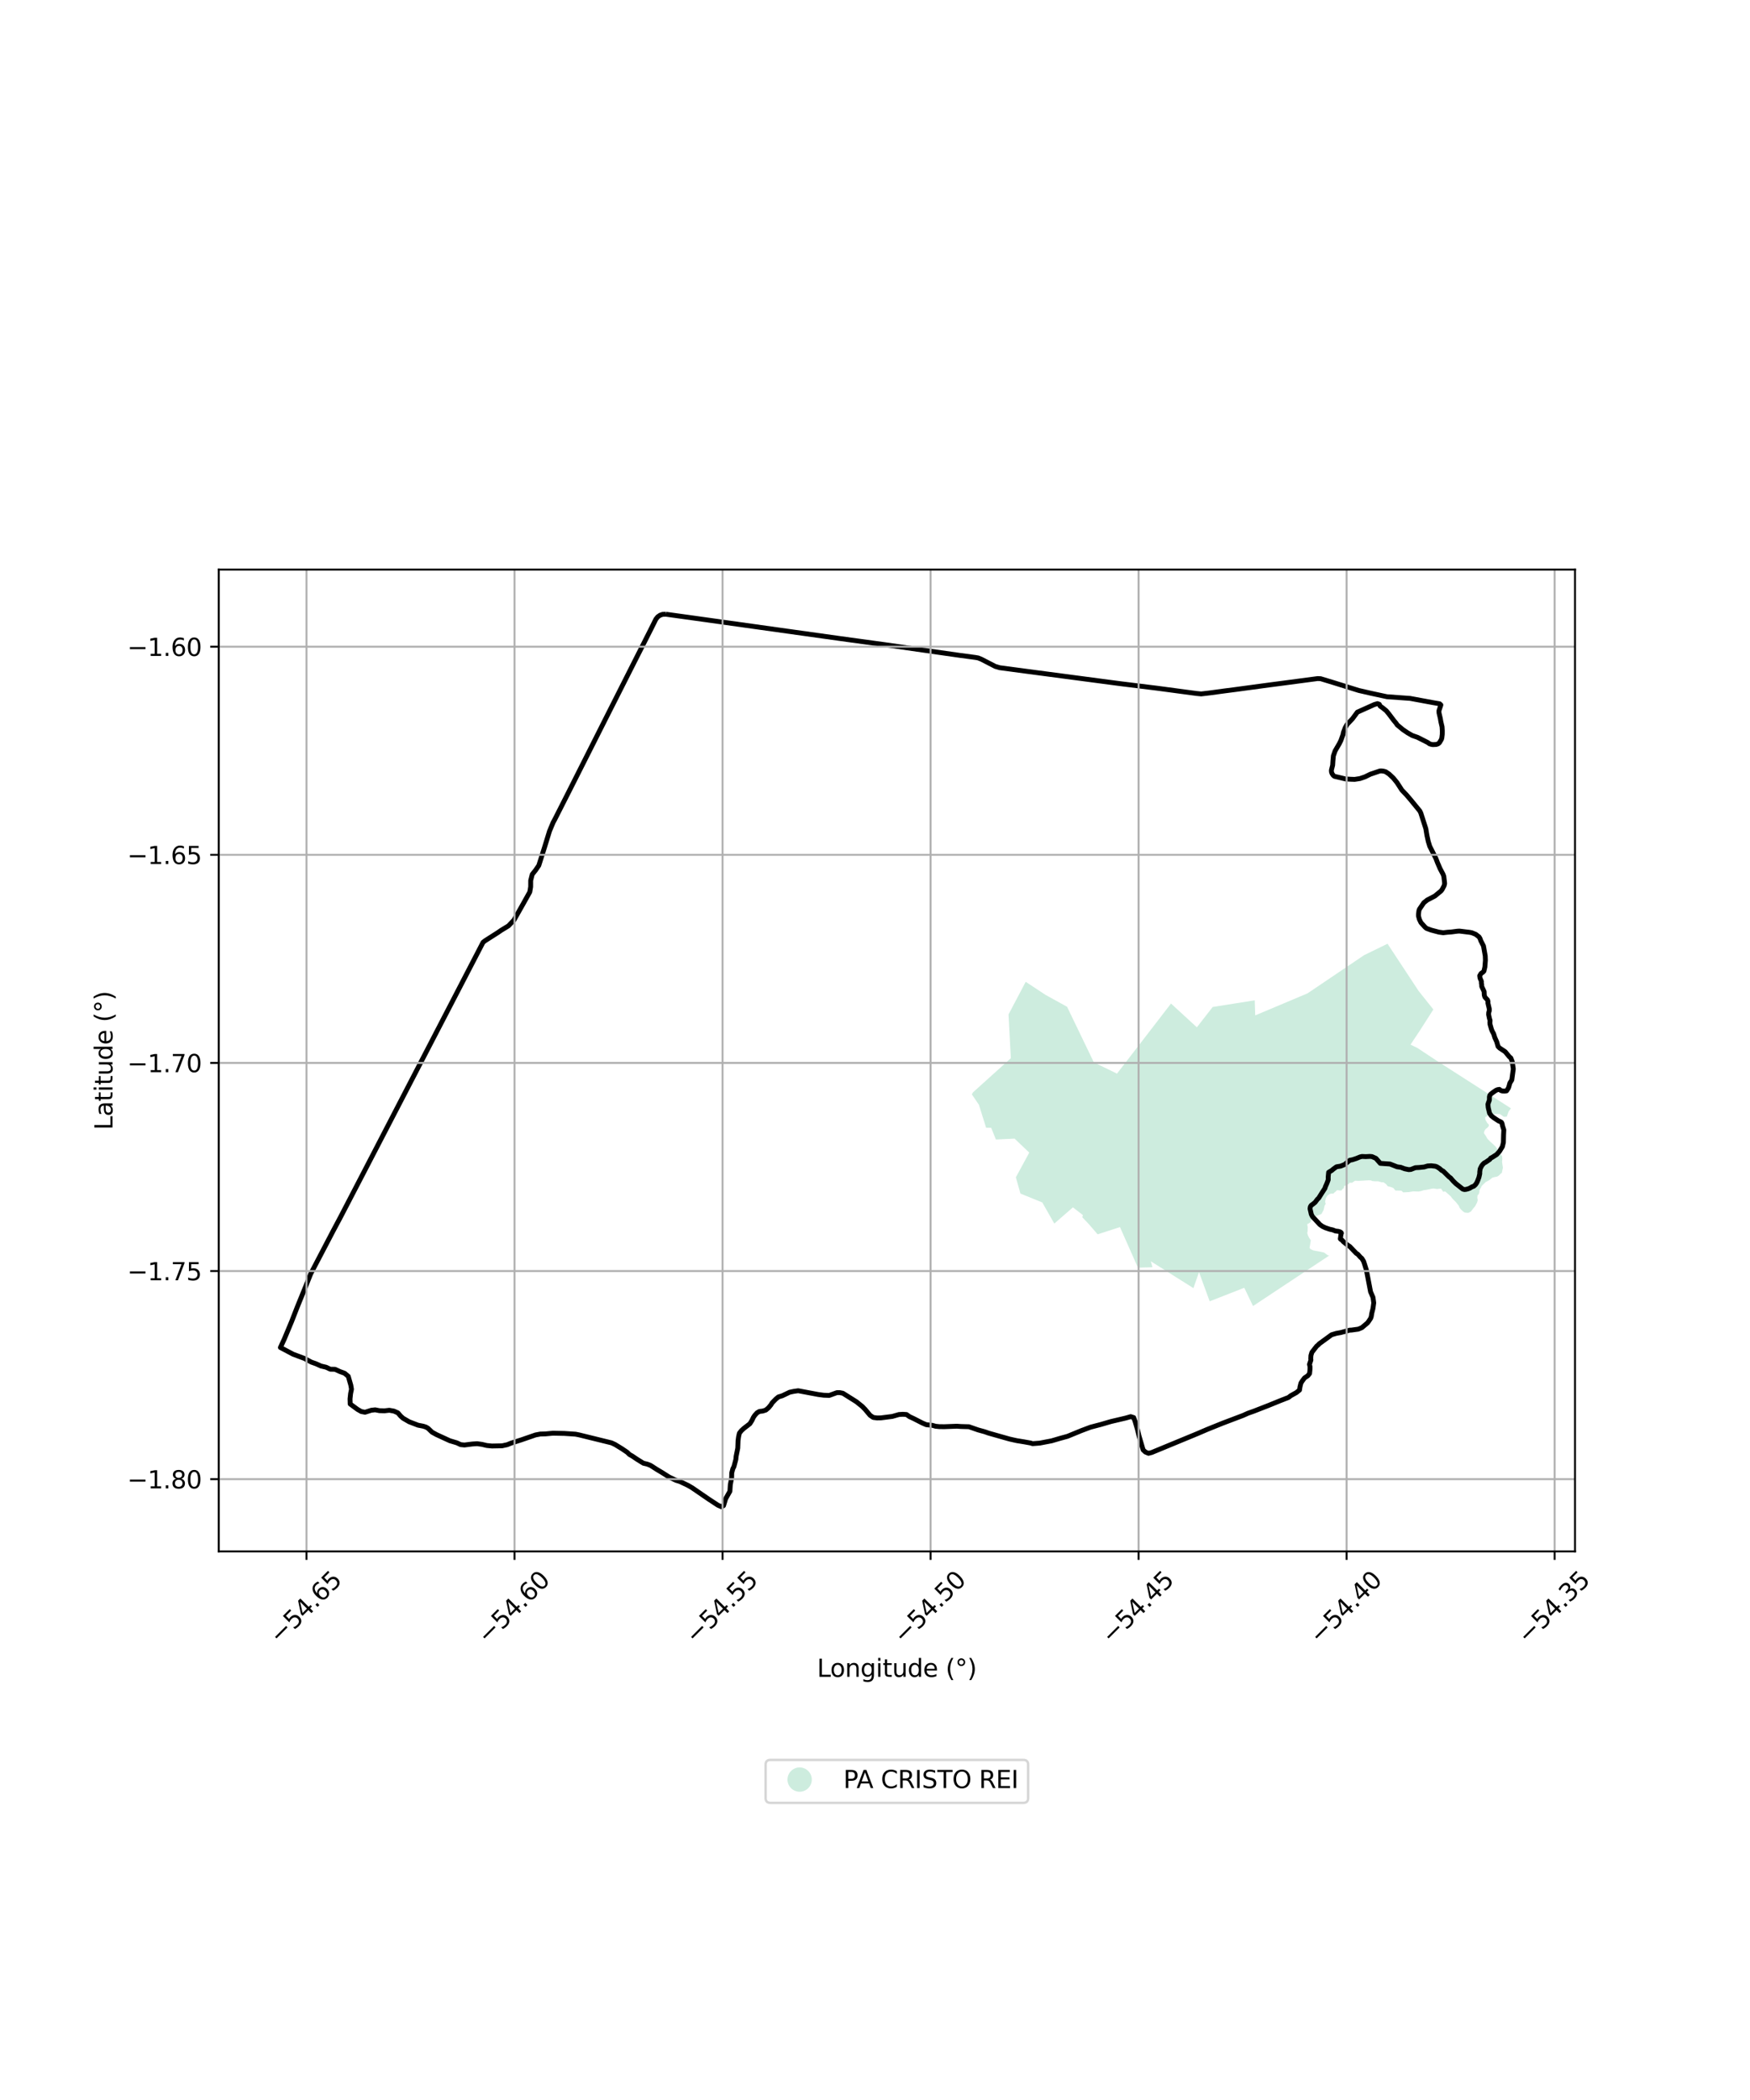 <?xml version="1.0" encoding="utf-8" standalone="no"?>
<!DOCTYPE svg PUBLIC "-//W3C//DTD SVG 1.1//EN"
  "http://www.w3.org/Graphics/SVG/1.1/DTD/svg11.dtd">
<svg xmlns:xlink="http://www.w3.org/1999/xlink" width="720pt" height="864pt" viewBox="0 0 720 864" xmlns="http://www.w3.org/2000/svg" version="1.1">
 <defs>
  <style type="text/css">*{stroke-linejoin: round; stroke-linecap: butt}</style>
 </defs>
 <g id="figure_1">
  <g id="patch_1">
   <path d="M 0 864 
L 720 864 
L 720 0 
L 0 0 
z
" style="fill: #ffffff"/>
  </g>
  <g id="axes_1">
   <g id="patch_2">
    <path d="M 90 638.285 
L 648 638.285 
L 648 234.355 
L 90 234.355 
z
" style="fill: #ffffff"/>
   </g>
   <g id="PatchCollection_1">
    <path d="M 515.524 537.346 
L 511.931 529.824 
L 497.703 535.399 
L 493.308 523.399 
L 491.011 529.978 
L 473.48 518.939 
L 474.156 521.38 
L 468.175 521.546 
L 460.79 504.857 
L 451.596 507.834 
L 447.833 503.48 
L 445.295 500.825 
L 445.53 499.911 
L 441.432 496.745 
L 433.77 503.42 
L 428.831 494.728 
L 419.838 491.064 
L 417.952 484.378 
L 423.469 474.212 
L 417.419 468.456 
L 409.741 468.831 
L 407.803 464.01 
L 405.712 463.976 
L 402.746 454.515 
L 399.839 450.246 
L 400.327 449.414 
L 415.886 435.381 
L 414.939 417.359 
L 422 403.941 
L 430.171 409.329 
L 439.021 414.214 
L 450.037 437.077 
L 459.559 441.727 
L 481.785 412.887 
L 492.424 422.664 
L 498.944 414.295 
L 516.235 411.565 
L 516.432 417.762 
L 537.951 408.695 
L 561.259 392.965 
L 570.864 388.283 
L 583.643 407.691 
L 589.727 415.322 
L 583.82 424.545 
L 581.619 427.827 
L 580.344 429.801 
L 583.144 431.155 
L 586.362 433.28 
L 587.718 434.176 
L 591.336 436.563 
L 621.634 455.993 
L 620.675 457.319 
L 619.921 459.434 
L 618.697 459.494 
L 617.064 458.322 
L 615.957 458.324 
L 614.85 458.384 
L 613.568 458.503 
L 612.833 458.563 
L 612.25 458.623 
L 611.785 459.269 
L 611.086 459.622 
L 611.028 460.092 
L 611.263 460.913 
L 611.905 462.028 
L 612.547 462.731 
L 612.548 463.26 
L 611.966 463.965 
L 611.267 464.494 
L 611.151 464.671 
L 610.744 465.199 
L 610.512 466.198 
L 611.388 467.488 
L 611.972 468.544 
L 613.081 469.657 
L 614.306 470.771 
L 615.356 471.767 
L 615.824 472.471 
L 616.524 473.527 
L 618.042 475.756 
L 618.102 476.929 
L 617.987 478.045 
L 618.164 479.277 
L 618.34 480.451 
L 617.877 482.594 
L 617.353 482.947 
L 617.004 483.359 
L 616.364 483.888 
L 615.781 484.123 
L 614.791 484.301 
L 613.859 484.596 
L 613.51 484.948 
L 612.462 485.713 
L 611.297 486.302 
L 610.308 487.242 
L 609.61 487.948 
L 609.319 488.652 
L 608.738 489.475 
L 608.623 490.649 
L 608.274 491.53 
L 607.925 491.648 
L 607.81 492.764 
L 607.986 493.82 
L 607.638 494.936 
L 607.464 495.171 
L 607.173 495.817 
L 606.766 496.463 
L 606.243 497.051 
L 605.603 497.874 
L 605.196 498.461 
L 604.147 498.991 
L 603.623 498.992 
L 602.632 498.876 
L 602.049 498.524 
L 601.115 497.645 
L 600.532 496.942 
L 600.181 496.061 
L 598.955 494.537 
L 597.613 493.189 
L 596.796 492.133 
L 595.221 490.727 
L 594.579 490.199 
L 593.763 490.318 
L 592.887 489.027 
L 592.014 489.087 
L 591.314 489.206 
L 589.799 488.973 
L 588.867 489.092 
L 588.109 489.269 
L 587.003 489.505 
L 585.779 489.683 
L 584.672 490.037 
L 583.682 490.214 
L 583.158 490.215 
L 581.409 490.159 
L 579.603 490.455 
L 577.331 490.575 
L 576.561 489.872 
L 574.113 489.817 
L 573.238 488.761 
L 572.188 488.352 
L 570.964 488.06 
L 570.264 487.18 
L 569.214 486.419 
L 568.398 486.42 
L 566.999 486.011 
L 565.717 486.013 
L 564.493 485.897 
L 564.143 485.663 
L 563.152 485.605 
L 558.899 485.846 
L 557.5 485.789 
L 556.278 486.613 
L 555.17 486.614 
L 554.996 487.084 
L 554.414 487.32 
L 554.006 487.672 
L 553.191 487.85 
L 552.9 488.378 
L 552.901 488.848 
L 552.435 489.084 
L 551.912 489.789 
L 551.212 489.79 
L 550.804 489.732 
L 550.047 489.674 
L 549.581 490.203 
L 549.115 490.556 
L 548.592 491.085 
L 547.601 491.086 
L 547.019 491.263 
L 546.145 491.91 
L 545.506 492.909 
L 545.332 493.613 
L 545.198 494.545 
L 545.432 495.308 
L 544.967 496.072 
L 544.774 496.914 
L 544.542 497.873 
L 543.689 499.459 
L 541.553 500.311 
L 540.155 500.43 
L 539.689 501.018 
L 539.574 501.605 
L 539.4 502.251 
L 539.167 502.838 
L 538.76 503.132 
L 538.236 503.485 
L 537.886 503.544 
L 537.887 504.308 
L 538.063 504.777 
L 538.006 505.657 
L 538.007 506.479 
L 537.833 507.301 
L 538.126 508.299 
L 538.593 509.238 
L 539.294 510.293 
L 539.005 512.113 
L 538.774 513.346 
L 539.183 513.933 
L 540.349 514.46 
L 541.573 514.693 
L 542.564 514.868 
L 544.779 515.334 
L 546.237 516.447 
L 546.886 516.57 
L 515.524 537.346 
" clip-path="url(#p269da06a57)" style="fill: #b3e2cd; fill-opacity: 0.65"/>
   </g>
   <g id="PatchCollection_2">
    <path d="M 274.008 252.715 
L 285.798 254.347 
L 345.878 262.751 
L 363.93 265.221 
L 395.068 269.663 
L 401.312 270.495 
L 402.445 270.697 
L 403.751 271.223 
L 409.484 274.185 
L 411.243 274.705 
L 423.033 276.28 
L 460.76 281.264 
L 475.934 283.134 
L 492.319 285.321 
L 494.206 285.504 
L 497.708 285.092 
L 504.007 284.239 
L 508.156 283.707 
L 522.658 281.75 
L 526.624 281.235 
L 542.112 279.184 
L 543.354 279.238 
L 548.443 280.784 
L 559.043 284.082 
L 564.261 285.274 
L 570.652 286.654 
L 580.13 287.335 
L 589.275 289.025 
L 592.315 289.559 
L 592.814 290.027 
L 592.023 292.445 
L 592.053 293.286 
L 592.61 295.68 
L 592.798 296.861 
L 593.308 299.035 
L 593.407 300.649 
L 593.39 302.093 
L 593.2 303.658 
L 593.028 304.218 
L 592.245 305.536 
L 591.68 306.019 
L 590.964 306.286 
L 589.535 306.364 
L 588.825 306.246 
L 588.136 306.012 
L 587.417 305.494 
L 583.21 303.359 
L 581.026 302.597 
L 579.055 301.456 
L 577.173 300.169 
L 574.818 298.213 
L 574.409 297.569 
L 573.433 296.397 
L 571.401 293.705 
L 570.345 292.426 
L 568.896 291.249 
L 567.826 290.503 
L 567.483 289.764 
L 566.721 289.5 
L 565.442 289.871 
L 558.462 292.998 
L 556.411 295.754 
L 554.234 298.045 
L 553.493 299.318 
L 552.699 301.405 
L 552.593 302.112 
L 551.674 304.681 
L 551.065 305.913 
L 549.303 308.943 
L 548.589 310.982 
L 548.395 313.158 
L 548.293 314.814 
L 547.772 316.889 
L 547.805 317.575 
L 548.024 318.243 
L 548.5 318.971 
L 549.023 319.408 
L 551.487 319.977 
L 553.58 320.487 
L 555.897 320.611 
L 557.347 320.658 
L 559.517 320.327 
L 561.597 319.619 
L 563.773 318.546 
L 567.73 317.201 
L 568.442 317.185 
L 569.296 317.289 
L 570.112 317.527 
L 571.529 318.484 
L 573.27 320.127 
L 574.786 322.003 
L 576.767 325.065 
L 578.628 327.013 
L 580.293 328.951 
L 584.143 333.649 
L 584.549 334.468 
L 586.632 340.956 
L 587.066 343.61 
L 587.632 346.213 
L 588.231 348.175 
L 590.77 353.195 
L 591.41 354.893 
L 592.505 357.426 
L 593.717 359.709 
L 594.03 360.573 
L 594.366 363.494 
L 594.167 364.37 
L 593.326 365.98 
L 592.879 366.565 
L 590.341 368.657 
L 587.208 370.294 
L 585.818 371.392 
L 584.014 374.035 
L 583.775 374.725 
L 583.605 376.172 
L 583.608 376.891 
L 583.982 378.277 
L 584.616 379.587 
L 586.275 381.422 
L 586.914 381.966 
L 588.788 382.658 
L 592.025 383.513 
L 593.784 383.754 
L 595.524 383.553 
L 597.099 383.444 
L 599.598 383.119 
L 600.45 383.068 
L 604.69 383.589 
L 605.537 383.752 
L 607.151 384.407 
L 608.527 385.476 
L 608.934 386.163 
L 609.246 387.054 
L 610.342 389.195 
L 611.075 393.308 
L 611.14 395.114 
L 610.921 397.87 
L 610.527 399.554 
L 610.025 400.061 
L 609.344 400.511 
L 608.796 401.435 
L 608.921 402.411 
L 609.497 403.795 
L 609.459 404.451 
L 609.601 405.028 
L 609.624 405.844 
L 610.609 407.955 
L 610.676 409.426 
L 610.927 410.237 
L 612.02 411.409 
L 612.207 412.075 
L 612.165 412.655 
L 612.753 415.172 
L 612.738 415.85 
L 612.509 416.555 
L 612.459 417.416 
L 612.815 419.087 
L 613.067 419.866 
L 612.987 420.673 
L 613.044 421.434 
L 613.623 423.464 
L 613.928 424.235 
L 614.523 425.343 
L 615.008 426.885 
L 615.789 428.621 
L 616.353 430.561 
L 616.984 431.184 
L 619.281 432.714 
L 620.996 434.787 
L 621.587 435.271 
L 622.173 436.768 
L 622.613 439.796 
L 621.995 444.336 
L 621.194 445.609 
L 620.805 447.046 
L 620.577 447.692 
L 619.852 448.796 
L 619.042 448.92 
L 618.2 448.876 
L 617.506 448.679 
L 616.888 448.2 
L 616.117 448.333 
L 615.458 448.615 
L 614.35 449.379 
L 613.367 450.132 
L 612.954 450.649 
L 612.798 451.295 
L 612.783 452.598 
L 612.375 453.706 
L 612.179 454.324 
L 612.287 455.636 
L 612.564 456.824 
L 612.854 458.03 
L 613.568 459.056 
L 614.528 459.847 
L 616.618 461.222 
L 617.197 461.443 
L 617.761 461.791 
L 618.042 462.42 
L 618.142 463.067 
L 618.71 464.865 
L 618.61 466.958 
L 618.539 470.032 
L 618.129 471.761 
L 617.374 472.99 
L 616.902 473.747 
L 615.766 475.003 
L 613.941 476.176 
L 613.333 476.47 
L 612.954 477 
L 611.276 478.158 
L 610.681 478.454 
L 610.038 479.073 
L 609.579 479.688 
L 608.984 480.886 
L 608.806 482.235 
L 608.812 482.916 
L 608.479 484.382 
L 607.903 485.913 
L 607.55 486.674 
L 607.036 487.417 
L 606.389 488.023 
L 605.551 488.335 
L 604.791 488.804 
L 604.112 489.091 
L 603.239 489.332 
L 602.525 489.412 
L 601.84 489.235 
L 598.992 486.989 
L 597.925 485.946 
L 596.798 484.641 
L 596.24 484.256 
L 593.754 481.819 
L 593.174 481.545 
L 592.256 480.743 
L 591.18 480.054 
L 590.509 479.819 
L 588.823 479.622 
L 587.365 479.707 
L 585.992 480.123 
L 583.881 480.343 
L 582.308 480.422 
L 580.486 481.144 
L 579.58 481.214 
L 577.929 480.878 
L 576.316 480.269 
L 574.802 480.056 
L 571.893 478.915 
L 567.894 478.637 
L 566.091 476.577 
L 564.478 475.861 
L 563.624 475.784 
L 561.881 475.872 
L 560.363 475.804 
L 559.578 475.993 
L 558.001 476.64 
L 556.389 477.164 
L 555.367 477.352 
L 553.218 479.115 
L 551.606 479.764 
L 549.857 480.053 
L 548.552 481.006 
L 547.955 481.528 
L 546.641 482.318 
L 546.463 484.163 
L 546.464 485.419 
L 545.916 486.884 
L 545.294 488.289 
L 545.125 488.884 
L 543.969 490.656 
L 542.549 492.921 
L 541.992 493.444 
L 541.082 494.669 
L 540.138 495.439 
L 539.49 495.886 
L 539.125 496.453 
L 538.981 497.287 
L 539.512 499.619 
L 540.002 500.564 
L 543.022 503.811 
L 544.1 504.574 
L 545.258 505.129 
L 547.094 505.75 
L 548.33 506.019 
L 549.48 506.479 
L 550.603 506.602 
L 551.396 506.839 
L 551.797 507.12 
L 551.896 507.363 
L 551.728 507.775 
L 551.452 509.691 
L 551.789 510.022 
L 552.181 510.217 
L 552.642 510.809 
L 554.19 512.077 
L 555.322 512.84 
L 558.005 515.643 
L 558.629 516.03 
L 559.764 517.305 
L 560.301 517.736 
L 561.037 518.963 
L 561.481 520.308 
L 562.186 522.589 
L 563.89 531.492 
L 564.896 533.806 
L 565.195 536.034 
L 564.89 538.302 
L 564.384 540.336 
L 564.174 541.665 
L 563.926 542.396 
L 563.077 543.676 
L 562.606 544.296 
L 560.872 545.76 
L 560.309 546.229 
L 558.843 546.848 
L 556.047 547.232 
L 555.314 547.264 
L 551.566 548.267 
L 549.78 548.587 
L 547.834 549.171 
L 545.446 550.925 
L 543.84 552.092 
L 542.783 552.855 
L 542.328 553.352 
L 541.728 553.836 
L 540.723 555.123 
L 539.731 556.416 
L 539.352 557.709 
L 539.283 559.062 
L 539.356 559.534 
L 538.758 561.331 
L 538.992 562.348 
L 538.97 563.428 
L 538.796 565.108 
L 538.071 566.025 
L 536.745 566.894 
L 535.805 568.147 
L 535.243 569.025 
L 534.838 570.643 
L 534.663 571.899 
L 533.398 572.928 
L 530.879 574.335 
L 530.546 574.656 
L 530.036 574.99 
L 526.519 576.363 
L 521.973 578.215 
L 515.88 580.591 
L 513.433 581.456 
L 511.406 582.369 
L 503.091 585.519 
L 496.619 588.13 
L 492.646 589.836 
L 473.887 597.585 
L 472.527 597.939 
L 471.231 597.393 
L 470.317 596.529 
L 468.663 590.917 
L 467.971 588.091 
L 467.01 584.822 
L 466.445 583.235 
L 465.208 582.843 
L 463.165 583.428 
L 457.061 584.862 
L 452.965 586.06 
L 448.692 587.178 
L 444.889 588.607 
L 439.202 590.942 
L 436.159 591.775 
L 432.652 592.805 
L 427.784 593.733 
L 424.828 593.959 
L 424.015 593.693 
L 421.334 593.217 
L 418.209 592.706 
L 415.389 592.074 
L 406.712 589.62 
L 405.13 589.06 
L 402.404 588.309 
L 398.635 586.996 
L 395.36 586.904 
L 393.684 586.783 
L 388.524 586.982 
L 386.454 586.958 
L 384.925 586.804 
L 383.668 586.441 
L 381.099 586.164 
L 379.519 585.488 
L 375.887 583.634 
L 374.202 582.85 
L 372.964 581.981 
L 371.444 581.878 
L 369.846 581.977 
L 367.118 582.762 
L 362.437 583.356 
L 360.867 583.386 
L 359.287 583.181 
L 357.985 582.302 
L 355.932 579.862 
L 354.786 578.675 
L 352.361 576.726 
L 346.787 573.223 
L 345.545 572.973 
L 344.338 572.97 
L 341.182 574.119 
L 338.902 574.04 
L 336.661 573.74 
L 331.852 572.837 
L 328.403 572.188 
L 326.668 572.43 
L 324.887 572.804 
L 321.824 574.269 
L 320.261 574.738 
L 319.209 575.603 
L 317.688 577.162 
L 317.163 578.02 
L 316.189 579.205 
L 315.097 580.134 
L 313.795 580.547 
L 312.425 580.711 
L 311.476 581.274 
L 310.542 582.295 
L 309.978 583.138 
L 309.365 584.431 
L 308.502 585.783 
L 306.027 587.682 
L 305.013 588.62 
L 304.208 589.641 
L 303.882 591.082 
L 303.658 592.722 
L 303.539 595.808 
L 302.865 599.162 
L 302.737 600.481 
L 301.965 603.413 
L 301.505 604.312 
L 301.059 606.012 
L 301.015 608.003 
L 300.473 610.856 
L 300.303 613.558 
L 298.548 616.649 
L 297.691 619.444 
L 296.837 619.925 
L 295.385 619.297 
L 291.588 616.805 
L 284.785 612.14 
L 283.156 611.181 
L 279.775 609.558 
L 278.108 609.043 
L 275.279 607.693 
L 272.307 605.806 
L 270.286 604.603 
L 267.664 602.925 
L 266.303 602.381 
L 264.709 602.011 
L 261.974 600.312 
L 260.121 599.053 
L 258.98 598.417 
L 258.039 597.502 
L 255.857 596.03 
L 253.06 594.317 
L 251.597 593.634 
L 238.361 590.377 
L 236.807 590.064 
L 232.14 589.755 
L 227.484 589.66 
L 224.377 589.953 
L 222.288 590.006 
L 220.347 590.374 
L 214.492 592.398 
L 210.212 593.761 
L 208.7 594.388 
L 206.575 594.853 
L 202.376 594.932 
L 200.262 594.725 
L 198.311 594.255 
L 196.308 593.977 
L 194.327 594.106 
L 191.086 594.518 
L 189.51 594.357 
L 187.959 593.627 
L 185.084 592.769 
L 179.548 590.221 
L 177.762 589.235 
L 176.131 587.665 
L 175.304 587.164 
L 174.177 586.791 
L 171.99 586.364 
L 168.31 584.945 
L 165.841 583.505 
L 164.843 582.61 
L 163.715 581.297 
L 162.083 580.571 
L 160.184 580.224 
L 158.205 580.447 
L 156.134 580.391 
L 154.371 580.046 
L 152.791 580.212 
L 150.184 581.04 
L 148.635 580.741 
L 147.116 579.878 
L 144.073 577.639 
L 144.014 575.537 
L 144.242 573.368 
L 144.614 571.559 
L 144.327 569.883 
L 143.282 566.254 
L 141.787 565.004 
L 139.855 564.296 
L 137.844 563.373 
L 135.907 563.335 
L 134.178 562.52 
L 132.037 562.019 
L 130.028 561.101 
L 128.076 560.406 
L 125.229 558.893 
L 120.62 557.178 
L 115.364 554.4 
L 116.978 550.9 
L 119.947 543.792 
L 122.317 537.723 
L 125.916 528.896 
L 127.827 524.1 
L 132.305 515.536 
L 137.018 506.521 
L 140.072 500.788 
L 150.928 479.895 
L 198.742 387.689 
L 199.641 387.003 
L 204.904 383.648 
L 206.044 382.85 
L 209.202 380.921 
L 211.47 378.537 
L 215.288 371.789 
L 217.97 366.995 
L 218.327 364.86 
L 218.339 362.267 
L 218.972 359.748 
L 220.371 357.996 
L 221.679 356.077 
L 224.197 348.093 
L 226.079 341.973 
L 227.566 338.397 
L 228.261 337.121 
L 234.139 325.523 
L 250.056 293.962 
L 267.888 258.685 
L 269.857 254.727 
L 270.625 253.772 
L 271.566 253.127 
L 272.608 252.765 
L 274.008 252.715 
L 274.008 252.715 
" clip-path="url(#p269da06a57)" style="fill: none; stroke: #000000; stroke-width: 2"/>
   </g>
   <g id="matplotlib.axis_1">
    <g id="xtick_1">
     <g id="line2d_1">
      <path d="M 126.102 638.285 
L 126.102 234.355 
" clip-path="url(#p269da06a57)" style="fill: none; stroke: #b0b0b0; stroke-width: 0.8; stroke-linecap: square"/>
     </g>
     <g id="line2d_2">
      <defs>
       <path id="mc5f01527a3" d="M 0 0 
L 0 3.5 
" style="stroke: #000000; stroke-width: 0.8"/>
      </defs>
      <g>
       <use xlink:href="#mc5f01527a3" x="126.102" y="638.285" style="stroke: #000000; stroke-width: 0.8"/>
      </g>
     </g>
     <g id="text_1">
      <!-- −54.65 -->
      <g transform="translate(114.969 676.826) rotate(-45) scale(0.1 -0.1)">
       <defs>
        <path id="DejaVuSans-2212" d="M 678 2272 
L 4684 2272 
L 4684 1741 
L 678 1741 
L 678 2272 
z
" transform="scale(0.016)"/>
        <path id="DejaVuSans-35" d="M 691 4666 
L 3169 4666 
L 3169 4134 
L 1269 4134 
L 1269 2991 
Q 1406 3038 1543 3061 
Q 1681 3084 1819 3084 
Q 2600 3084 3056 2656 
Q 3513 2228 3513 1497 
Q 3513 744 3044 326 
Q 2575 -91 1722 -91 
Q 1428 -91 1123 -41 
Q 819 9 494 109 
L 494 744 
Q 775 591 1075 516 
Q 1375 441 1709 441 
Q 2250 441 2565 725 
Q 2881 1009 2881 1497 
Q 2881 1984 2565 2268 
Q 2250 2553 1709 2553 
Q 1456 2553 1204 2497 
Q 953 2441 691 2322 
L 691 4666 
z
" transform="scale(0.016)"/>
        <path id="DejaVuSans-34" d="M 2419 4116 
L 825 1625 
L 2419 1625 
L 2419 4116 
z
M 2253 4666 
L 3047 4666 
L 3047 1625 
L 3713 1625 
L 3713 1100 
L 3047 1100 
L 3047 0 
L 2419 0 
L 2419 1100 
L 313 1100 
L 313 1709 
L 2253 4666 
z
" transform="scale(0.016)"/>
        <path id="DejaVuSans-2e" d="M 684 794 
L 1344 794 
L 1344 0 
L 684 0 
L 684 794 
z
" transform="scale(0.016)"/>
        <path id="DejaVuSans-36" d="M 2113 2584 
Q 1688 2584 1439 2293 
Q 1191 2003 1191 1497 
Q 1191 994 1439 701 
Q 1688 409 2113 409 
Q 2538 409 2786 701 
Q 3034 994 3034 1497 
Q 3034 2003 2786 2293 
Q 2538 2584 2113 2584 
z
M 3366 4563 
L 3366 3988 
Q 3128 4100 2886 4159 
Q 2644 4219 2406 4219 
Q 1781 4219 1451 3797 
Q 1122 3375 1075 2522 
Q 1259 2794 1537 2939 
Q 1816 3084 2150 3084 
Q 2853 3084 3261 2657 
Q 3669 2231 3669 1497 
Q 3669 778 3244 343 
Q 2819 -91 2113 -91 
Q 1303 -91 875 529 
Q 447 1150 447 2328 
Q 447 3434 972 4092 
Q 1497 4750 2381 4750 
Q 2619 4750 2861 4703 
Q 3103 4656 3366 4563 
z
" transform="scale(0.016)"/>
       </defs>
       <use xlink:href="#DejaVuSans-2212"/>
       <use xlink:href="#DejaVuSans-35" transform="translate(83.789 0)"/>
       <use xlink:href="#DejaVuSans-34" transform="translate(147.412 0)"/>
       <use xlink:href="#DejaVuSans-2e" transform="translate(211.035 0)"/>
       <use xlink:href="#DejaVuSans-36" transform="translate(242.822 0)"/>
       <use xlink:href="#DejaVuSans-35" transform="translate(306.445 0)"/>
      </g>
     </g>
    </g>
    <g id="xtick_2">
     <g id="line2d_3">
      <path d="M 211.689 638.285 
L 211.689 234.355 
" clip-path="url(#p269da06a57)" style="fill: none; stroke: #b0b0b0; stroke-width: 0.8; stroke-linecap: square"/>
     </g>
     <g id="line2d_4">
      <g>
       <use xlink:href="#mc5f01527a3" x="211.689" y="638.285" style="stroke: #000000; stroke-width: 0.8"/>
      </g>
     </g>
     <g id="text_2">
      <!-- −54.60 -->
      <g transform="translate(200.556 676.826) rotate(-45) scale(0.1 -0.1)">
       <defs>
        <path id="DejaVuSans-30" d="M 2034 4250 
Q 1547 4250 1301 3770 
Q 1056 3291 1056 2328 
Q 1056 1369 1301 889 
Q 1547 409 2034 409 
Q 2525 409 2770 889 
Q 3016 1369 3016 2328 
Q 3016 3291 2770 3770 
Q 2525 4250 2034 4250 
z
M 2034 4750 
Q 2819 4750 3233 4129 
Q 3647 3509 3647 2328 
Q 3647 1150 3233 529 
Q 2819 -91 2034 -91 
Q 1250 -91 836 529 
Q 422 1150 422 2328 
Q 422 3509 836 4129 
Q 1250 4750 2034 4750 
z
" transform="scale(0.016)"/>
       </defs>
       <use xlink:href="#DejaVuSans-2212"/>
       <use xlink:href="#DejaVuSans-35" transform="translate(83.789 0)"/>
       <use xlink:href="#DejaVuSans-34" transform="translate(147.412 0)"/>
       <use xlink:href="#DejaVuSans-2e" transform="translate(211.035 0)"/>
       <use xlink:href="#DejaVuSans-36" transform="translate(242.822 0)"/>
       <use xlink:href="#DejaVuSans-30" transform="translate(306.445 0)"/>
      </g>
     </g>
    </g>
    <g id="xtick_3">
     <g id="line2d_5">
      <path d="M 297.276 638.285 
L 297.276 234.355 
" clip-path="url(#p269da06a57)" style="fill: none; stroke: #b0b0b0; stroke-width: 0.8; stroke-linecap: square"/>
     </g>
     <g id="line2d_6">
      <g>
       <use xlink:href="#mc5f01527a3" x="297.276" y="638.285" style="stroke: #000000; stroke-width: 0.8"/>
      </g>
     </g>
     <g id="text_3">
      <!-- −54.55 -->
      <g transform="translate(286.143 676.826) rotate(-45) scale(0.1 -0.1)">
       <use xlink:href="#DejaVuSans-2212"/>
       <use xlink:href="#DejaVuSans-35" transform="translate(83.789 0)"/>
       <use xlink:href="#DejaVuSans-34" transform="translate(147.412 0)"/>
       <use xlink:href="#DejaVuSans-2e" transform="translate(211.035 0)"/>
       <use xlink:href="#DejaVuSans-35" transform="translate(242.822 0)"/>
       <use xlink:href="#DejaVuSans-35" transform="translate(306.445 0)"/>
      </g>
     </g>
    </g>
    <g id="xtick_4">
     <g id="line2d_7">
      <path d="M 382.863 638.285 
L 382.863 234.355 
" clip-path="url(#p269da06a57)" style="fill: none; stroke: #b0b0b0; stroke-width: 0.8; stroke-linecap: square"/>
     </g>
     <g id="line2d_8">
      <g>
       <use xlink:href="#mc5f01527a3" x="382.863" y="638.285" style="stroke: #000000; stroke-width: 0.8"/>
      </g>
     </g>
     <g id="text_4">
      <!-- −54.50 -->
      <g transform="translate(371.73 676.826) rotate(-45) scale(0.1 -0.1)">
       <use xlink:href="#DejaVuSans-2212"/>
       <use xlink:href="#DejaVuSans-35" transform="translate(83.789 0)"/>
       <use xlink:href="#DejaVuSans-34" transform="translate(147.412 0)"/>
       <use xlink:href="#DejaVuSans-2e" transform="translate(211.035 0)"/>
       <use xlink:href="#DejaVuSans-35" transform="translate(242.822 0)"/>
       <use xlink:href="#DejaVuSans-30" transform="translate(306.445 0)"/>
      </g>
     </g>
    </g>
    <g id="xtick_5">
     <g id="line2d_9">
      <path d="M 468.45 638.285 
L 468.45 234.355 
" clip-path="url(#p269da06a57)" style="fill: none; stroke: #b0b0b0; stroke-width: 0.8; stroke-linecap: square"/>
     </g>
     <g id="line2d_10">
      <g>
       <use xlink:href="#mc5f01527a3" x="468.45" y="638.285" style="stroke: #000000; stroke-width: 0.8"/>
      </g>
     </g>
     <g id="text_5">
      <!-- −54.45 -->
      <g transform="translate(457.317 676.826) rotate(-45) scale(0.1 -0.1)">
       <use xlink:href="#DejaVuSans-2212"/>
       <use xlink:href="#DejaVuSans-35" transform="translate(83.789 0)"/>
       <use xlink:href="#DejaVuSans-34" transform="translate(147.412 0)"/>
       <use xlink:href="#DejaVuSans-2e" transform="translate(211.035 0)"/>
       <use xlink:href="#DejaVuSans-34" transform="translate(242.822 0)"/>
       <use xlink:href="#DejaVuSans-35" transform="translate(306.445 0)"/>
      </g>
     </g>
    </g>
    <g id="xtick_6">
     <g id="line2d_11">
      <path d="M 554.036 638.285 
L 554.036 234.355 
" clip-path="url(#p269da06a57)" style="fill: none; stroke: #b0b0b0; stroke-width: 0.8; stroke-linecap: square"/>
     </g>
     <g id="line2d_12">
      <g>
       <use xlink:href="#mc5f01527a3" x="554.036" y="638.285" style="stroke: #000000; stroke-width: 0.8"/>
      </g>
     </g>
     <g id="text_6">
      <!-- −54.40 -->
      <g transform="translate(542.903 676.826) rotate(-45) scale(0.1 -0.1)">
       <use xlink:href="#DejaVuSans-2212"/>
       <use xlink:href="#DejaVuSans-35" transform="translate(83.789 0)"/>
       <use xlink:href="#DejaVuSans-34" transform="translate(147.412 0)"/>
       <use xlink:href="#DejaVuSans-2e" transform="translate(211.035 0)"/>
       <use xlink:href="#DejaVuSans-34" transform="translate(242.822 0)"/>
       <use xlink:href="#DejaVuSans-30" transform="translate(306.445 0)"/>
      </g>
     </g>
    </g>
    <g id="xtick_7">
     <g id="line2d_13">
      <path d="M 639.623 638.285 
L 639.623 234.355 
" clip-path="url(#p269da06a57)" style="fill: none; stroke: #b0b0b0; stroke-width: 0.8; stroke-linecap: square"/>
     </g>
     <g id="line2d_14">
      <g>
       <use xlink:href="#mc5f01527a3" x="639.623" y="638.285" style="stroke: #000000; stroke-width: 0.8"/>
      </g>
     </g>
     <g id="text_7">
      <!-- −54.35 -->
      <g transform="translate(628.49 676.826) rotate(-45) scale(0.1 -0.1)">
       <defs>
        <path id="DejaVuSans-33" d="M 2597 2516 
Q 3050 2419 3304 2112 
Q 3559 1806 3559 1356 
Q 3559 666 3084 287 
Q 2609 -91 1734 -91 
Q 1441 -91 1130 -33 
Q 819 25 488 141 
L 488 750 
Q 750 597 1062 519 
Q 1375 441 1716 441 
Q 2309 441 2620 675 
Q 2931 909 2931 1356 
Q 2931 1769 2642 2001 
Q 2353 2234 1838 2234 
L 1294 2234 
L 1294 2753 
L 1863 2753 
Q 2328 2753 2575 2939 
Q 2822 3125 2822 3475 
Q 2822 3834 2567 4026 
Q 2313 4219 1838 4219 
Q 1578 4219 1281 4162 
Q 984 4106 628 3988 
L 628 4550 
Q 988 4650 1302 4700 
Q 1616 4750 1894 4750 
Q 2613 4750 3031 4423 
Q 3450 4097 3450 3541 
Q 3450 3153 3228 2886 
Q 3006 2619 2597 2516 
z
" transform="scale(0.016)"/>
       </defs>
       <use xlink:href="#DejaVuSans-2212"/>
       <use xlink:href="#DejaVuSans-35" transform="translate(83.789 0)"/>
       <use xlink:href="#DejaVuSans-34" transform="translate(147.412 0)"/>
       <use xlink:href="#DejaVuSans-2e" transform="translate(211.035 0)"/>
       <use xlink:href="#DejaVuSans-33" transform="translate(242.822 0)"/>
       <use xlink:href="#DejaVuSans-35" transform="translate(306.445 0)"/>
      </g>
     </g>
    </g>
    <g id="text_8">
     <!-- Longitude (°) -->
     <g transform="translate(336.14 689.895) scale(0.1 -0.1)">
      <defs>
       <path id="DejaVuSans-4c" d="M 628 4666 
L 1259 4666 
L 1259 531 
L 3531 531 
L 3531 0 
L 628 0 
L 628 4666 
z
" transform="scale(0.016)"/>
       <path id="DejaVuSans-6f" d="M 1959 3097 
Q 1497 3097 1228 2736 
Q 959 2375 959 1747 
Q 959 1119 1226 758 
Q 1494 397 1959 397 
Q 2419 397 2687 759 
Q 2956 1122 2956 1747 
Q 2956 2369 2687 2733 
Q 2419 3097 1959 3097 
z
M 1959 3584 
Q 2709 3584 3137 3096 
Q 3566 2609 3566 1747 
Q 3566 888 3137 398 
Q 2709 -91 1959 -91 
Q 1206 -91 779 398 
Q 353 888 353 1747 
Q 353 2609 779 3096 
Q 1206 3584 1959 3584 
z
" transform="scale(0.016)"/>
       <path id="DejaVuSans-6e" d="M 3513 2113 
L 3513 0 
L 2938 0 
L 2938 2094 
Q 2938 2591 2744 2837 
Q 2550 3084 2163 3084 
Q 1697 3084 1428 2787 
Q 1159 2491 1159 1978 
L 1159 0 
L 581 0 
L 581 3500 
L 1159 3500 
L 1159 2956 
Q 1366 3272 1645 3428 
Q 1925 3584 2291 3584 
Q 2894 3584 3203 3211 
Q 3513 2838 3513 2113 
z
" transform="scale(0.016)"/>
       <path id="DejaVuSans-67" d="M 2906 1791 
Q 2906 2416 2648 2759 
Q 2391 3103 1925 3103 
Q 1463 3103 1205 2759 
Q 947 2416 947 1791 
Q 947 1169 1205 825 
Q 1463 481 1925 481 
Q 2391 481 2648 825 
Q 2906 1169 2906 1791 
z
M 3481 434 
Q 3481 -459 3084 -895 
Q 2688 -1331 1869 -1331 
Q 1566 -1331 1297 -1286 
Q 1028 -1241 775 -1147 
L 775 -588 
Q 1028 -725 1275 -790 
Q 1522 -856 1778 -856 
Q 2344 -856 2625 -561 
Q 2906 -266 2906 331 
L 2906 616 
Q 2728 306 2450 153 
Q 2172 0 1784 0 
Q 1141 0 747 490 
Q 353 981 353 1791 
Q 353 2603 747 3093 
Q 1141 3584 1784 3584 
Q 2172 3584 2450 3431 
Q 2728 3278 2906 2969 
L 2906 3500 
L 3481 3500 
L 3481 434 
z
" transform="scale(0.016)"/>
       <path id="DejaVuSans-69" d="M 603 3500 
L 1178 3500 
L 1178 0 
L 603 0 
L 603 3500 
z
M 603 4863 
L 1178 4863 
L 1178 4134 
L 603 4134 
L 603 4863 
z
" transform="scale(0.016)"/>
       <path id="DejaVuSans-74" d="M 1172 4494 
L 1172 3500 
L 2356 3500 
L 2356 3053 
L 1172 3053 
L 1172 1153 
Q 1172 725 1289 603 
Q 1406 481 1766 481 
L 2356 481 
L 2356 0 
L 1766 0 
Q 1100 0 847 248 
Q 594 497 594 1153 
L 594 3053 
L 172 3053 
L 172 3500 
L 594 3500 
L 594 4494 
L 1172 4494 
z
" transform="scale(0.016)"/>
       <path id="DejaVuSans-75" d="M 544 1381 
L 544 3500 
L 1119 3500 
L 1119 1403 
Q 1119 906 1312 657 
Q 1506 409 1894 409 
Q 2359 409 2629 706 
Q 2900 1003 2900 1516 
L 2900 3500 
L 3475 3500 
L 3475 0 
L 2900 0 
L 2900 538 
Q 2691 219 2414 64 
Q 2138 -91 1772 -91 
Q 1169 -91 856 284 
Q 544 659 544 1381 
z
M 1991 3584 
L 1991 3584 
z
" transform="scale(0.016)"/>
       <path id="DejaVuSans-64" d="M 2906 2969 
L 2906 4863 
L 3481 4863 
L 3481 0 
L 2906 0 
L 2906 525 
Q 2725 213 2448 61 
Q 2172 -91 1784 -91 
Q 1150 -91 751 415 
Q 353 922 353 1747 
Q 353 2572 751 3078 
Q 1150 3584 1784 3584 
Q 2172 3584 2448 3432 
Q 2725 3281 2906 2969 
z
M 947 1747 
Q 947 1113 1208 752 
Q 1469 391 1925 391 
Q 2381 391 2643 752 
Q 2906 1113 2906 1747 
Q 2906 2381 2643 2742 
Q 2381 3103 1925 3103 
Q 1469 3103 1208 2742 
Q 947 2381 947 1747 
z
" transform="scale(0.016)"/>
       <path id="DejaVuSans-65" d="M 3597 1894 
L 3597 1613 
L 953 1613 
Q 991 1019 1311 708 
Q 1631 397 2203 397 
Q 2534 397 2845 478 
Q 3156 559 3463 722 
L 3463 178 
Q 3153 47 2828 -22 
Q 2503 -91 2169 -91 
Q 1331 -91 842 396 
Q 353 884 353 1716 
Q 353 2575 817 3079 
Q 1281 3584 2069 3584 
Q 2775 3584 3186 3129 
Q 3597 2675 3597 1894 
z
M 3022 2063 
Q 3016 2534 2758 2815 
Q 2500 3097 2075 3097 
Q 1594 3097 1305 2825 
Q 1016 2553 972 2059 
L 3022 2063 
z
" transform="scale(0.016)"/>
       <path id="DejaVuSans-20" transform="scale(0.016)"/>
       <path id="DejaVuSans-28" d="M 1984 4856 
Q 1566 4138 1362 3434 
Q 1159 2731 1159 2009 
Q 1159 1288 1364 580 
Q 1569 -128 1984 -844 
L 1484 -844 
Q 1016 -109 783 600 
Q 550 1309 550 2009 
Q 550 2706 781 3412 
Q 1013 4119 1484 4856 
L 1984 4856 
z
" transform="scale(0.016)"/>
       <path id="DejaVuSans-b0" d="M 1600 4347 
Q 1350 4347 1178 4173 
Q 1006 4000 1006 3750 
Q 1006 3503 1178 3333 
Q 1350 3163 1600 3163 
Q 1850 3163 2022 3333 
Q 2194 3503 2194 3750 
Q 2194 3997 2020 4172 
Q 1847 4347 1600 4347 
z
M 1600 4750 
Q 1800 4750 1984 4673 
Q 2169 4597 2303 4453 
Q 2447 4313 2519 4134 
Q 2591 3956 2591 3750 
Q 2591 3338 2302 3052 
Q 2013 2766 1594 2766 
Q 1172 2766 890 3047 
Q 609 3328 609 3750 
Q 609 4169 896 4459 
Q 1184 4750 1600 4750 
z
" transform="scale(0.016)"/>
       <path id="DejaVuSans-29" d="M 513 4856 
L 1013 4856 
Q 1481 4119 1714 3412 
Q 1947 2706 1947 2009 
Q 1947 1309 1714 600 
Q 1481 -109 1013 -844 
L 513 -844 
Q 928 -128 1133 580 
Q 1338 1288 1338 2009 
Q 1338 2731 1133 3434 
Q 928 4138 513 4856 
z
" transform="scale(0.016)"/>
      </defs>
      <use xlink:href="#DejaVuSans-4c"/>
      <use xlink:href="#DejaVuSans-6f" transform="translate(53.963 0)"/>
      <use xlink:href="#DejaVuSans-6e" transform="translate(115.145 0)"/>
      <use xlink:href="#DejaVuSans-67" transform="translate(178.523 0)"/>
      <use xlink:href="#DejaVuSans-69" transform="translate(242 0)"/>
      <use xlink:href="#DejaVuSans-74" transform="translate(269.783 0)"/>
      <use xlink:href="#DejaVuSans-75" transform="translate(308.992 0)"/>
      <use xlink:href="#DejaVuSans-64" transform="translate(372.371 0)"/>
      <use xlink:href="#DejaVuSans-65" transform="translate(435.848 0)"/>
      <use xlink:href="#DejaVuSans-20" transform="translate(497.371 0)"/>
      <use xlink:href="#DejaVuSans-28" transform="translate(529.158 0)"/>
      <use xlink:href="#DejaVuSans-b0" transform="translate(568.172 0)"/>
      <use xlink:href="#DejaVuSans-29" transform="translate(618.172 0)"/>
     </g>
    </g>
   </g>
   <g id="matplotlib.axis_2">
    <g id="ytick_1">
     <g id="line2d_15">
      <path d="M 90 608.569 
L 648 608.569 
" clip-path="url(#p269da06a57)" style="fill: none; stroke: #b0b0b0; stroke-width: 0.8; stroke-linecap: square"/>
     </g>
     <g id="line2d_16">
      <defs>
       <path id="ma77fc5736c" d="M 0 0 
L -3.5 0 
" style="stroke: #000000; stroke-width: 0.8"/>
      </defs>
      <g>
       <use xlink:href="#ma77fc5736c" x="90" y="608.569" style="stroke: #000000; stroke-width: 0.8"/>
      </g>
     </g>
     <g id="text_9">
      <!-- −1.80 -->
      <g transform="translate(52.355 612.368) scale(0.1 -0.1)">
       <defs>
        <path id="DejaVuSans-31" d="M 794 531 
L 1825 531 
L 1825 4091 
L 703 3866 
L 703 4441 
L 1819 4666 
L 2450 4666 
L 2450 531 
L 3481 531 
L 3481 0 
L 794 0 
L 794 531 
z
" transform="scale(0.016)"/>
        <path id="DejaVuSans-38" d="M 2034 2216 
Q 1584 2216 1326 1975 
Q 1069 1734 1069 1313 
Q 1069 891 1326 650 
Q 1584 409 2034 409 
Q 2484 409 2743 651 
Q 3003 894 3003 1313 
Q 3003 1734 2745 1975 
Q 2488 2216 2034 2216 
z
M 1403 2484 
Q 997 2584 770 2862 
Q 544 3141 544 3541 
Q 544 4100 942 4425 
Q 1341 4750 2034 4750 
Q 2731 4750 3128 4425 
Q 3525 4100 3525 3541 
Q 3525 3141 3298 2862 
Q 3072 2584 2669 2484 
Q 3125 2378 3379 2068 
Q 3634 1759 3634 1313 
Q 3634 634 3220 271 
Q 2806 -91 2034 -91 
Q 1263 -91 848 271 
Q 434 634 434 1313 
Q 434 1759 690 2068 
Q 947 2378 1403 2484 
z
M 1172 3481 
Q 1172 3119 1398 2916 
Q 1625 2713 2034 2713 
Q 2441 2713 2670 2916 
Q 2900 3119 2900 3481 
Q 2900 3844 2670 4047 
Q 2441 4250 2034 4250 
Q 1625 4250 1398 4047 
Q 1172 3844 1172 3481 
z
" transform="scale(0.016)"/>
       </defs>
       <use xlink:href="#DejaVuSans-2212"/>
       <use xlink:href="#DejaVuSans-31" transform="translate(83.789 0)"/>
       <use xlink:href="#DejaVuSans-2e" transform="translate(147.412 0)"/>
       <use xlink:href="#DejaVuSans-38" transform="translate(179.199 0)"/>
       <use xlink:href="#DejaVuSans-30" transform="translate(242.822 0)"/>
      </g>
     </g>
    </g>
    <g id="ytick_2">
     <g id="line2d_17">
      <path d="M 90 522.944 
L 648 522.944 
" clip-path="url(#p269da06a57)" style="fill: none; stroke: #b0b0b0; stroke-width: 0.8; stroke-linecap: square"/>
     </g>
     <g id="line2d_18">
      <g>
       <use xlink:href="#ma77fc5736c" x="90" y="522.944" style="stroke: #000000; stroke-width: 0.8"/>
      </g>
     </g>
     <g id="text_10">
      <!-- −1.75 -->
      <g transform="translate(52.355 526.743) scale(0.1 -0.1)">
       <defs>
        <path id="DejaVuSans-37" d="M 525 4666 
L 3525 4666 
L 3525 4397 
L 1831 0 
L 1172 0 
L 2766 4134 
L 525 4134 
L 525 4666 
z
" transform="scale(0.016)"/>
       </defs>
       <use xlink:href="#DejaVuSans-2212"/>
       <use xlink:href="#DejaVuSans-31" transform="translate(83.789 0)"/>
       <use xlink:href="#DejaVuSans-2e" transform="translate(147.412 0)"/>
       <use xlink:href="#DejaVuSans-37" transform="translate(179.199 0)"/>
       <use xlink:href="#DejaVuSans-35" transform="translate(242.822 0)"/>
      </g>
     </g>
    </g>
    <g id="ytick_3">
     <g id="line2d_19">
      <path d="M 90 437.32 
L 648 437.32 
" clip-path="url(#p269da06a57)" style="fill: none; stroke: #b0b0b0; stroke-width: 0.8; stroke-linecap: square"/>
     </g>
     <g id="line2d_20">
      <g>
       <use xlink:href="#ma77fc5736c" x="90" y="437.32" style="stroke: #000000; stroke-width: 0.8"/>
      </g>
     </g>
     <g id="text_11">
      <!-- −1.70 -->
      <g transform="translate(52.355 441.119) scale(0.1 -0.1)">
       <use xlink:href="#DejaVuSans-2212"/>
       <use xlink:href="#DejaVuSans-31" transform="translate(83.789 0)"/>
       <use xlink:href="#DejaVuSans-2e" transform="translate(147.412 0)"/>
       <use xlink:href="#DejaVuSans-37" transform="translate(179.199 0)"/>
       <use xlink:href="#DejaVuSans-30" transform="translate(242.822 0)"/>
      </g>
     </g>
    </g>
    <g id="ytick_4">
     <g id="line2d_21">
      <path d="M 90 351.695 
L 648 351.695 
" clip-path="url(#p269da06a57)" style="fill: none; stroke: #b0b0b0; stroke-width: 0.8; stroke-linecap: square"/>
     </g>
     <g id="line2d_22">
      <g>
       <use xlink:href="#ma77fc5736c" x="90" y="351.695" style="stroke: #000000; stroke-width: 0.8"/>
      </g>
     </g>
     <g id="text_12">
      <!-- −1.65 -->
      <g transform="translate(52.355 355.494) scale(0.1 -0.1)">
       <use xlink:href="#DejaVuSans-2212"/>
       <use xlink:href="#DejaVuSans-31" transform="translate(83.789 0)"/>
       <use xlink:href="#DejaVuSans-2e" transform="translate(147.412 0)"/>
       <use xlink:href="#DejaVuSans-36" transform="translate(179.199 0)"/>
       <use xlink:href="#DejaVuSans-35" transform="translate(242.822 0)"/>
      </g>
     </g>
    </g>
    <g id="ytick_5">
     <g id="line2d_23">
      <path d="M 90 266.07 
L 648 266.07 
" clip-path="url(#p269da06a57)" style="fill: none; stroke: #b0b0b0; stroke-width: 0.8; stroke-linecap: square"/>
     </g>
     <g id="line2d_24">
      <g>
       <use xlink:href="#ma77fc5736c" x="90" y="266.07" style="stroke: #000000; stroke-width: 0.8"/>
      </g>
     </g>
     <g id="text_13">
      <!-- −1.60 -->
      <g transform="translate(52.355 269.87) scale(0.1 -0.1)">
       <use xlink:href="#DejaVuSans-2212"/>
       <use xlink:href="#DejaVuSans-31" transform="translate(83.789 0)"/>
       <use xlink:href="#DejaVuSans-2e" transform="translate(147.412 0)"/>
       <use xlink:href="#DejaVuSans-36" transform="translate(179.199 0)"/>
       <use xlink:href="#DejaVuSans-30" transform="translate(242.822 0)"/>
      </g>
     </g>
    </g>
    <g id="text_14">
     <!-- Latitude (°) -->
     <g transform="translate(46.275 464.89) rotate(-90) scale(0.1 -0.1)">
      <defs>
       <path id="DejaVuSans-61" d="M 2194 1759 
Q 1497 1759 1228 1600 
Q 959 1441 959 1056 
Q 959 750 1161 570 
Q 1363 391 1709 391 
Q 2188 391 2477 730 
Q 2766 1069 2766 1631 
L 2766 1759 
L 2194 1759 
z
M 3341 1997 
L 3341 0 
L 2766 0 
L 2766 531 
Q 2569 213 2275 61 
Q 1981 -91 1556 -91 
Q 1019 -91 701 211 
Q 384 513 384 1019 
Q 384 1609 779 1909 
Q 1175 2209 1959 2209 
L 2766 2209 
L 2766 2266 
Q 2766 2663 2505 2880 
Q 2244 3097 1772 3097 
Q 1472 3097 1187 3025 
Q 903 2953 641 2809 
L 641 3341 
Q 956 3463 1253 3523 
Q 1550 3584 1831 3584 
Q 2591 3584 2966 3190 
Q 3341 2797 3341 1997 
z
" transform="scale(0.016)"/>
      </defs>
      <use xlink:href="#DejaVuSans-4c"/>
      <use xlink:href="#DejaVuSans-61" transform="translate(55.713 0)"/>
      <use xlink:href="#DejaVuSans-74" transform="translate(116.992 0)"/>
      <use xlink:href="#DejaVuSans-69" transform="translate(156.201 0)"/>
      <use xlink:href="#DejaVuSans-74" transform="translate(183.984 0)"/>
      <use xlink:href="#DejaVuSans-75" transform="translate(223.193 0)"/>
      <use xlink:href="#DejaVuSans-64" transform="translate(286.572 0)"/>
      <use xlink:href="#DejaVuSans-65" transform="translate(350.049 0)"/>
      <use xlink:href="#DejaVuSans-20" transform="translate(411.572 0)"/>
      <use xlink:href="#DejaVuSans-28" transform="translate(443.359 0)"/>
      <use xlink:href="#DejaVuSans-b0" transform="translate(482.373 0)"/>
      <use xlink:href="#DejaVuSans-29" transform="translate(532.373 0)"/>
     </g>
    </g>
   </g>
   <g id="patch_3">
    <path d="M 90 638.285 
L 90 234.355 
" style="fill: none; stroke: #000000; stroke-width: 0.8; stroke-linejoin: miter; stroke-linecap: square"/>
   </g>
   <g id="patch_4">
    <path d="M 648 638.285 
L 648 234.355 
" style="fill: none; stroke: #000000; stroke-width: 0.8; stroke-linejoin: miter; stroke-linecap: square"/>
   </g>
   <g id="patch_5">
    <path d="M 90 638.285 
L 648 638.285 
" style="fill: none; stroke: #000000; stroke-width: 0.8; stroke-linejoin: miter; stroke-linecap: square"/>
   </g>
   <g id="patch_6">
    <path d="M 90 234.355 
L 648 234.355 
" style="fill: none; stroke: #000000; stroke-width: 0.8; stroke-linejoin: miter; stroke-linecap: square"/>
   </g>
   <g id="legend_1">
    <g id="patch_7">
     <path d="M 316.992 741.749 
L 421.008 741.749 
Q 423.008 741.749 423.008 739.749 
L 423.008 726.071 
Q 423.008 724.071 421.008 724.071 
L 316.992 724.071 
Q 314.992 724.071 314.992 726.071 
L 314.992 739.749 
Q 314.992 741.749 316.992 741.749 
z
" style="fill: #ffffff; opacity: 0.8; stroke: #cccccc; stroke-linejoin: miter"/>
    </g>
    <g id="line2d_25">
     <defs>
      <path id="m5fb1c7ea21" d="M 0 5 
C 1.326 5 2.598 4.473 3.536 3.536 
C 4.473 2.598 5 1.326 5 0 
C 5 -1.326 4.473 -2.598 3.536 -3.536 
C 2.598 -4.473 1.326 -5 0 -5 
C -1.326 -5 -2.598 -4.473 -3.536 -3.536 
C -4.473 -2.598 -5 -1.326 -5 0 
C -5 1.326 -4.473 2.598 -3.536 3.536 
C -2.598 4.473 -1.326 5 0 5 
z
"/>
     </defs>
     <g>
      <use xlink:href="#m5fb1c7ea21" x="328.992" y="732.17" style="fill: #b3e2cd; fill-opacity: 0.65"/>
     </g>
    </g>
    <g id="text_15">
     <!-- PA CRISTO REI -->
     <g transform="translate(346.992 735.67) scale(0.1 -0.1)">
      <defs>
       <path id="DejaVuSans-50" d="M 1259 4147 
L 1259 2394 
L 2053 2394 
Q 2494 2394 2734 2622 
Q 2975 2850 2975 3272 
Q 2975 3691 2734 3919 
Q 2494 4147 2053 4147 
L 1259 4147 
z
M 628 4666 
L 2053 4666 
Q 2838 4666 3239 4311 
Q 3641 3956 3641 3272 
Q 3641 2581 3239 2228 
Q 2838 1875 2053 1875 
L 1259 1875 
L 1259 0 
L 628 0 
L 628 4666 
z
" transform="scale(0.016)"/>
       <path id="DejaVuSans-41" d="M 2188 4044 
L 1331 1722 
L 3047 1722 
L 2188 4044 
z
M 1831 4666 
L 2547 4666 
L 4325 0 
L 3669 0 
L 3244 1197 
L 1141 1197 
L 716 0 
L 50 0 
L 1831 4666 
z
" transform="scale(0.016)"/>
       <path id="DejaVuSans-43" d="M 4122 4306 
L 4122 3641 
Q 3803 3938 3442 4084 
Q 3081 4231 2675 4231 
Q 1875 4231 1450 3742 
Q 1025 3253 1025 2328 
Q 1025 1406 1450 917 
Q 1875 428 2675 428 
Q 3081 428 3442 575 
Q 3803 722 4122 1019 
L 4122 359 
Q 3791 134 3420 21 
Q 3050 -91 2638 -91 
Q 1578 -91 968 557 
Q 359 1206 359 2328 
Q 359 3453 968 4101 
Q 1578 4750 2638 4750 
Q 3056 4750 3426 4639 
Q 3797 4528 4122 4306 
z
" transform="scale(0.016)"/>
       <path id="DejaVuSans-52" d="M 2841 2188 
Q 3044 2119 3236 1894 
Q 3428 1669 3622 1275 
L 4263 0 
L 3584 0 
L 2988 1197 
Q 2756 1666 2539 1819 
Q 2322 1972 1947 1972 
L 1259 1972 
L 1259 0 
L 628 0 
L 628 4666 
L 2053 4666 
Q 2853 4666 3247 4331 
Q 3641 3997 3641 3322 
Q 3641 2881 3436 2590 
Q 3231 2300 2841 2188 
z
M 1259 4147 
L 1259 2491 
L 2053 2491 
Q 2509 2491 2742 2702 
Q 2975 2913 2975 3322 
Q 2975 3731 2742 3939 
Q 2509 4147 2053 4147 
L 1259 4147 
z
" transform="scale(0.016)"/>
       <path id="DejaVuSans-49" d="M 628 4666 
L 1259 4666 
L 1259 0 
L 628 0 
L 628 4666 
z
" transform="scale(0.016)"/>
       <path id="DejaVuSans-53" d="M 3425 4513 
L 3425 3897 
Q 3066 4069 2747 4153 
Q 2428 4238 2131 4238 
Q 1616 4238 1336 4038 
Q 1056 3838 1056 3469 
Q 1056 3159 1242 3001 
Q 1428 2844 1947 2747 
L 2328 2669 
Q 3034 2534 3370 2195 
Q 3706 1856 3706 1288 
Q 3706 609 3251 259 
Q 2797 -91 1919 -91 
Q 1588 -91 1214 -16 
Q 841 59 441 206 
L 441 856 
Q 825 641 1194 531 
Q 1563 422 1919 422 
Q 2459 422 2753 634 
Q 3047 847 3047 1241 
Q 3047 1584 2836 1778 
Q 2625 1972 2144 2069 
L 1759 2144 
Q 1053 2284 737 2584 
Q 422 2884 422 3419 
Q 422 4038 858 4394 
Q 1294 4750 2059 4750 
Q 2388 4750 2728 4690 
Q 3069 4631 3425 4513 
z
" transform="scale(0.016)"/>
       <path id="DejaVuSans-54" d="M -19 4666 
L 3928 4666 
L 3928 4134 
L 2272 4134 
L 2272 0 
L 1638 0 
L 1638 4134 
L -19 4134 
L -19 4666 
z
" transform="scale(0.016)"/>
       <path id="DejaVuSans-4f" d="M 2522 4238 
Q 1834 4238 1429 3725 
Q 1025 3213 1025 2328 
Q 1025 1447 1429 934 
Q 1834 422 2522 422 
Q 3209 422 3611 934 
Q 4013 1447 4013 2328 
Q 4013 3213 3611 3725 
Q 3209 4238 2522 4238 
z
M 2522 4750 
Q 3503 4750 4090 4092 
Q 4678 3434 4678 2328 
Q 4678 1225 4090 567 
Q 3503 -91 2522 -91 
Q 1538 -91 948 565 
Q 359 1222 359 2328 
Q 359 3434 948 4092 
Q 1538 4750 2522 4750 
z
" transform="scale(0.016)"/>
       <path id="DejaVuSans-45" d="M 628 4666 
L 3578 4666 
L 3578 4134 
L 1259 4134 
L 1259 2753 
L 3481 2753 
L 3481 2222 
L 1259 2222 
L 1259 531 
L 3634 531 
L 3634 0 
L 628 0 
L 628 4666 
z
" transform="scale(0.016)"/>
      </defs>
      <use xlink:href="#DejaVuSans-50"/>
      <use xlink:href="#DejaVuSans-41" transform="translate(53.928 0)"/>
      <use xlink:href="#DejaVuSans-20" transform="translate(122.336 0)"/>
      <use xlink:href="#DejaVuSans-43" transform="translate(154.123 0)"/>
      <use xlink:href="#DejaVuSans-52" transform="translate(223.947 0)"/>
      <use xlink:href="#DejaVuSans-49" transform="translate(293.43 0)"/>
      <use xlink:href="#DejaVuSans-53" transform="translate(322.922 0)"/>
      <use xlink:href="#DejaVuSans-54" transform="translate(386.398 0)"/>
      <use xlink:href="#DejaVuSans-4f" transform="translate(447.482 0)"/>
      <use xlink:href="#DejaVuSans-20" transform="translate(526.193 0)"/>
      <use xlink:href="#DejaVuSans-52" transform="translate(557.98 0)"/>
      <use xlink:href="#DejaVuSans-45" transform="translate(627.463 0)"/>
      <use xlink:href="#DejaVuSans-49" transform="translate(690.646 0)"/>
     </g>
    </g>
   </g>
  </g>
 </g>
 <defs>
  <clipPath id="p269da06a57">
   <rect x="90" y="234.355" width="558" height="403.93"/>
  </clipPath>
 </defs>
</svg>
